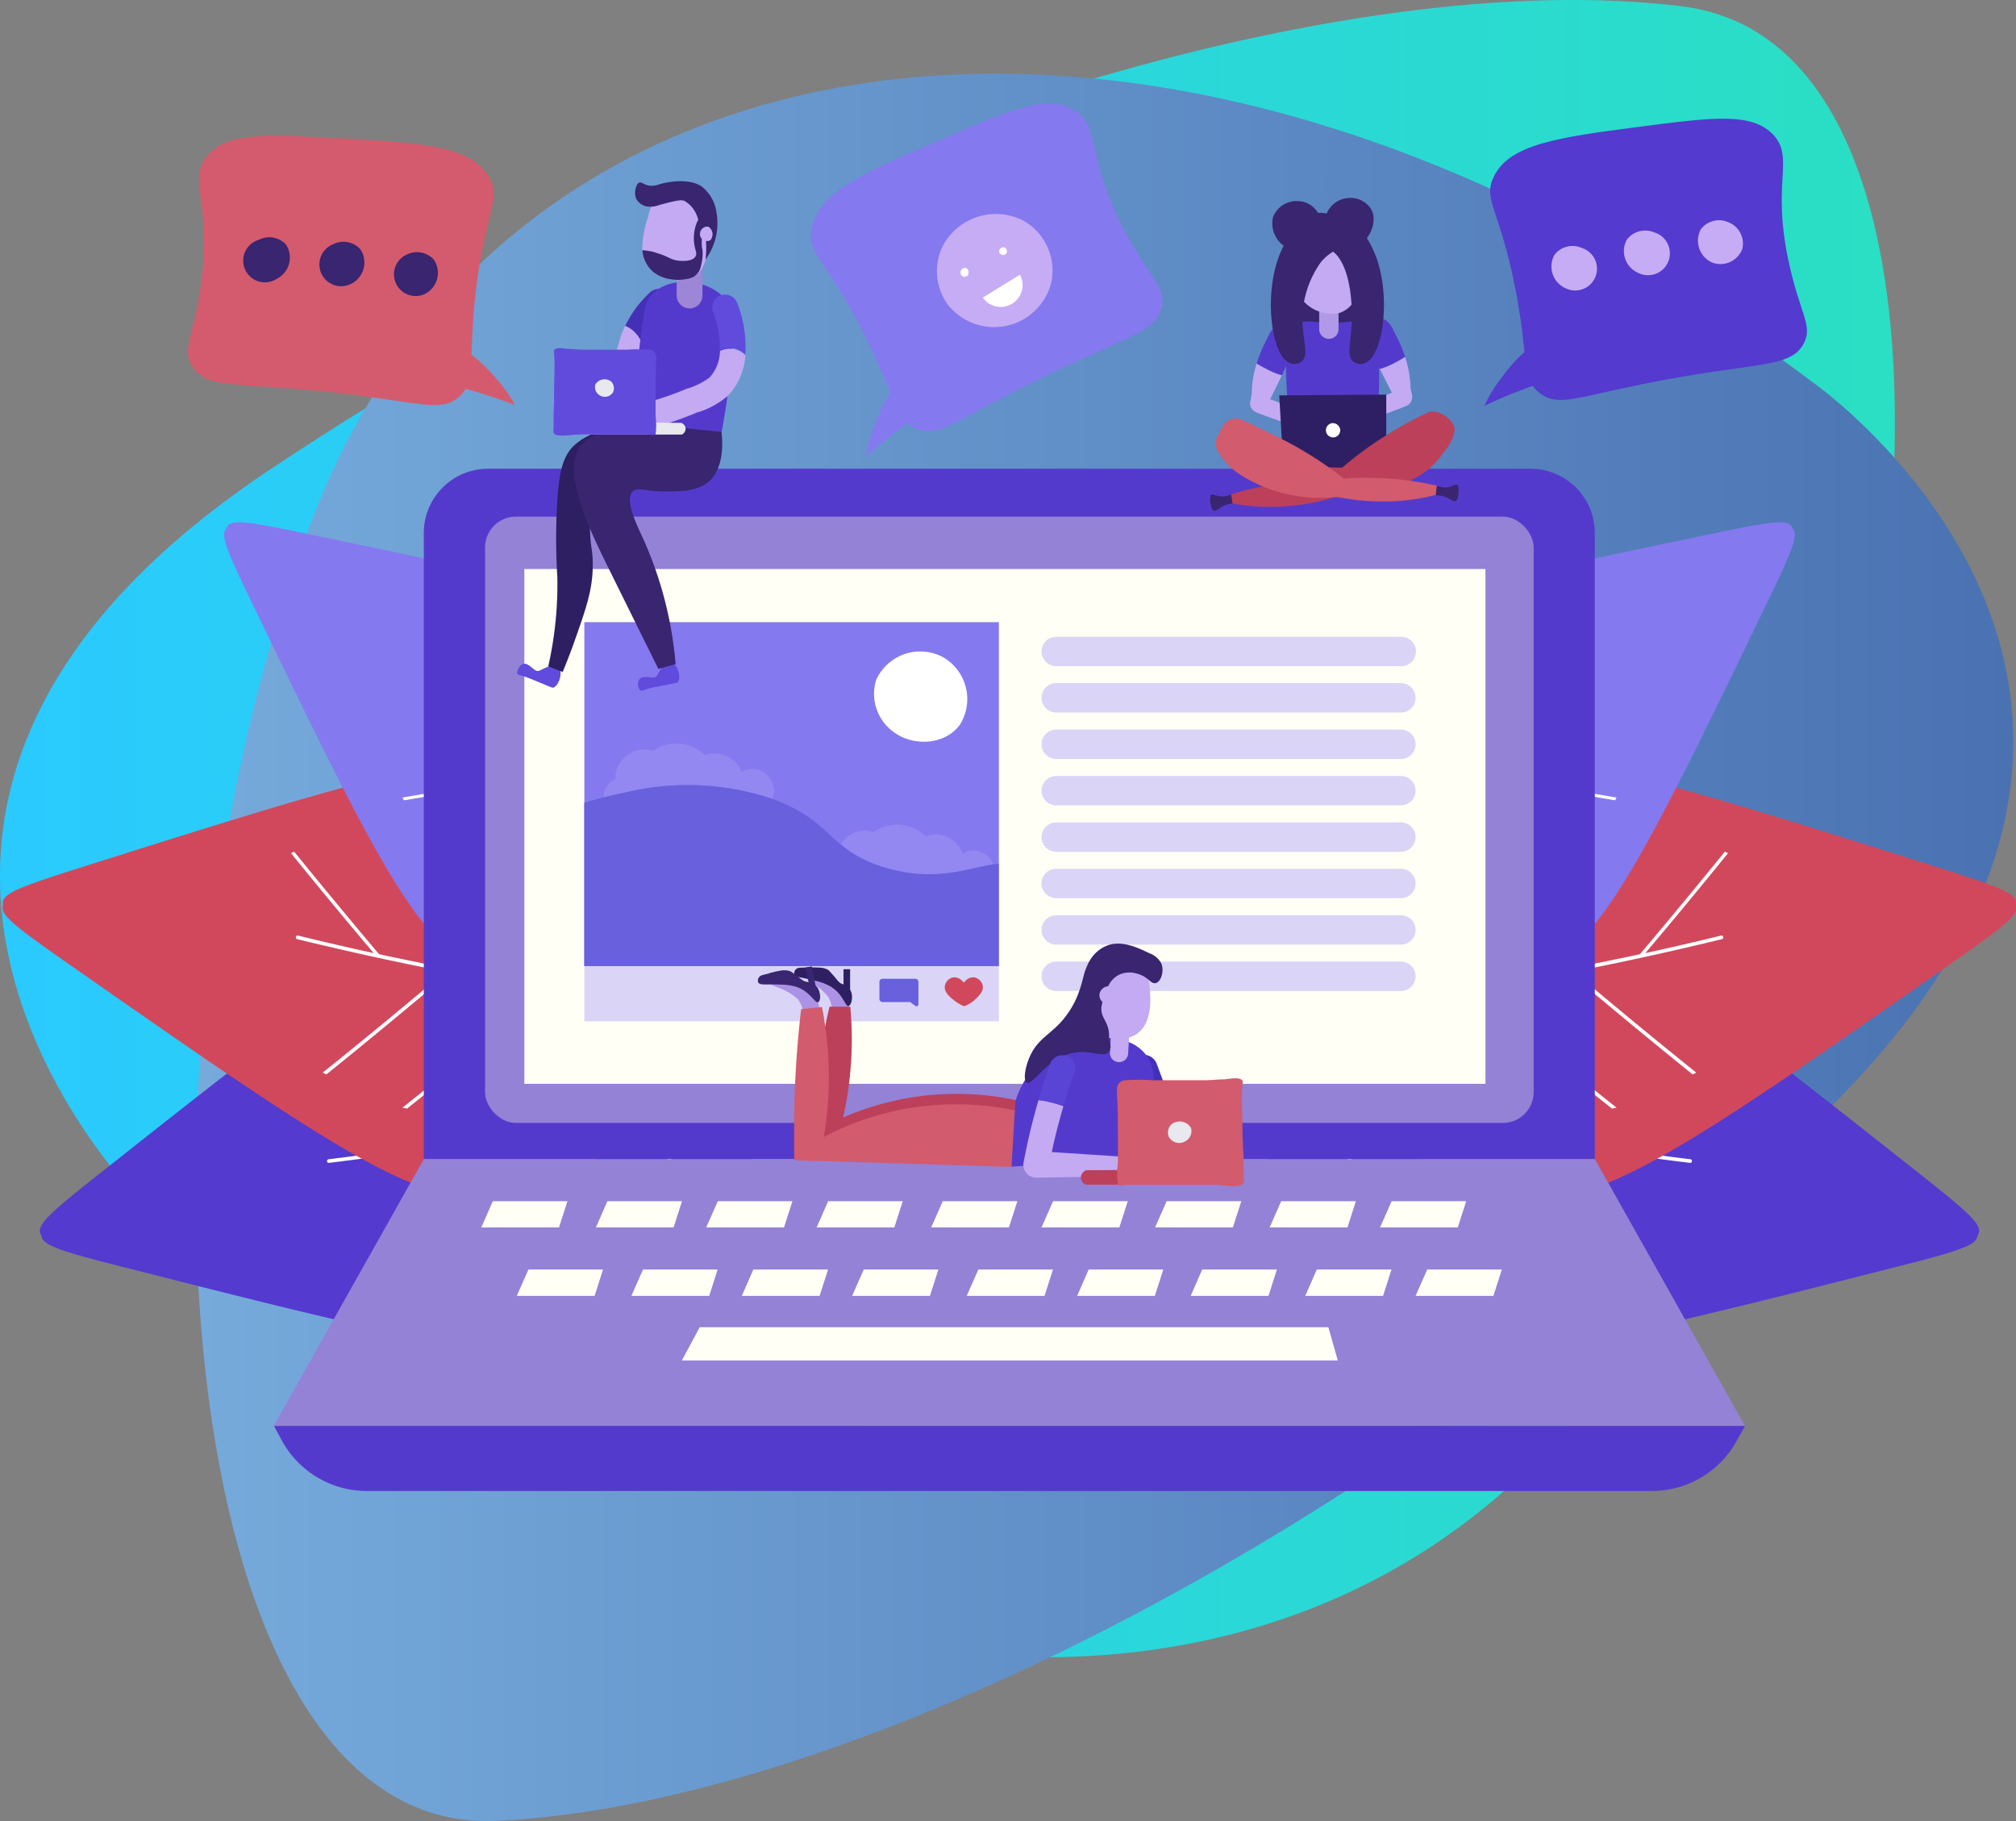 <svg id="Слой_1" data-name="Слой 1" xmlns="http://www.w3.org/2000/svg" xmlns:xlink="http://www.w3.org/1999/xlink" viewBox="0 0 208.31 188.17"><rect x="0" y="0" width="208.31" height="188.17" fill="#808080" stroke="none"/><defs><style>.cls-1{fill:url(#Degradado_sin_nombre_36);}.cls-2{fill:url(#Degradado_sin_nombre_11);}.cls-3{fill:#543ace;}.cls-4{fill:#fff;}.cls-5{fill:#d1485c;}.cls-6{fill:#8579ef;}.cls-7{fill:#543acc;}.cls-8{fill:#9482d6;}.cls-9{fill:#fffff6;}.cls-10{fill:#dad5f6;}.cls-11{opacity:0.15;}.cls-12{fill:#e4dafd;}.cls-13{fill:#6860dd;}.cls-14{fill:#ab92e4;}.cls-15{fill:#2d1f61;}.cls-16{fill:#392570;}.cls-17{fill:#bc4059;}.cls-18{fill:#d25b6d;}.cls-19{fill:#c4aaf3;}.cls-20{fill:#432fb9;}.cls-21{fill:#5945d5;}.cls-22{fill:#e8e8ee;}.cls-23{fill:#b099e6;}.cls-24{fill:#2e1f64;}.cls-25{fill:#d45b6d;}.cls-26{fill:#c6acf5;}.cls-27{fill:#604bdd;}.cls-28{fill:#4430b7;}.cls-29{fill:#9d86d6;}</style><linearGradient id="Degradado_sin_nombre_36" x1="579.69" y1="382.61" x2="775.54" y2="382.61" gradientUnits="userSpaceOnUse"><stop offset="0" stop-color="#2acaff"/><stop offset="1" stop-color="#2adfc3"/></linearGradient><linearGradient id="Degradado_sin_nombre_11" x1="599.9" y1="394.89" x2="787.72" y2="394.89" gradientUnits="userSpaceOnUse"><stop offset="0" stop-color="#76aadb"/><stop offset="1" stop-color="#4a72b2"/></linearGradient></defs><title>service-blog-new</title><path class="cls-1" d="M594.57,421.47s-40.92-40,12.95-75.92,112.1-52.15,146-47.9,25.38,86-3.89,135.65S650,480.22,594.57,421.47Z" transform="translate(-579.69 -296.99)"/><path class="cls-2" d="M766.8,336.34s47.07,32.57,0,77-101.73,70.26-135.89,71.78-39.48-80.47-19-134.38S702.27,287.75,766.8,336.34Z" transform="translate(-579.69 -296.99)"/><path class="cls-3" d="M638.75,435.9c9.6-3.48,15.82-12.44,19.69-21.47,1.11-2.59,1.85-4.42,1.46-6.28a2.83,2.83,0,0,0-.09-.37,8.08,8.08,0,0,0-2.11-3.25,51,51,0,0,0-9.21-7c-5.69-3.68-12.33-6.16-19.2-5.66-6.36.46-17.34,9-39.07,26.19-5.16,4.07-6.72,5.41-6.36,6.38a.94.94,0,0,0,.12.22v0c.07,1,2,1.61,8.41,3.23C619.22,434.72,632.76,438.07,638.75,435.9Z" transform="translate(-579.69 -296.99)"/><path class="cls-4" d="M646.45,411.39l.17,0c2-.45,3.88-.91,5.84-1.38l.51-.12,3.95-1,3-.73a2.49,2.49,0,0,0-.09-.37l-3,.73c-3.56.87-6.91,1.69-10.34,2.48l-.55.13c-3.43.78-7,1.53-10.84,2.28l-.58.11c-1.17.23-2.38.45-3.63.67l-1.43.25-.09,0h0q-3.63.62-7.27,1.17l-.62.09h0q-3.93.59-7.81,1.06a.19.19,0,1,0,0,.38h0c5.09-.62,10.26-1.39,15.36-2.27l.49-.08,1.39-.25c3.08-.55,5.9-1.09,8.57-1.65l.48-.1C642.23,412.34,644.36,411.87,646.45,411.39Z" transform="translate(-579.69 -296.99)"/><path class="cls-4" d="M621.36,429.15q4.18-7.12,8.2-14.35a.41.41,0,0,0,.05-.09.19.19,0,0,0-.06-.25h0l-.09,0-.08,0h0a.18.18,0,0,0-.09.08l-.21.36c-2.64,4.74-5.36,9.49-8.11,14.18Z" transform="translate(-579.69 -296.99)"/><path class="cls-4" d="M630.42,429.53h0c3.25-5.48,6.45-11.06,9.56-16.64a.24.24,0,0,0,0-.08.19.19,0,0,0-.09-.18h0a.2.2,0,0,0-.26.08l-.11.2c-3.11,5.6-6.32,11.19-9.58,16.67Z" transform="translate(-579.69 -296.99)"/><path class="cls-4" d="M643.22,426.07c.21-.09.41-.19.62-.3,3.1-5.25,6.16-10.58,9.13-15.92,0,0,0,0,0,0a.18.18,0,0,0-.07-.25h0a.18.18,0,0,0-.25.07h0l-.19.35C649.46,415.37,646.36,420.77,643.22,426.07Z" transform="translate(-579.69 -296.99)"/><path class="cls-4" d="M635.15,413.66h0a.2.2,0,0,0-.06-.25h0c-4.56-2.54-9.12-5.14-13.62-7.78l-.41.21c4.45,2.61,9,5.18,13.47,7.69l.37.21a.19.19,0,0,0,.26-.07Z" transform="translate(-579.69 -296.99)"/><path class="cls-4" d="M646.62,411.35l0,0s0,0,0,0a.21.21,0,0,0-.08-.26l-.09-.05c-6.21-3.45-12.4-7-18.47-10.65l-.29.28c6,3.57,12.09,7.09,18.2,10.5l.46.25.05,0A.19.19,0,0,0,646.62,411.35Z" transform="translate(-579.69 -296.99)"/><path class="cls-4" d="M622.14,415.88h0a.18.18,0,0,0-.06-.25h0q-6-3.36-12-6.82v0a3.07,3.07,0,0,0-.25.26q5.77,3.38,11.61,6.61l.42.23A.18.18,0,0,0,622.14,415.88Z" transform="translate(-579.69 -296.99)"/><path class="cls-5" d="M627.29,420.44c10.21.15,19.2-6,26-13.12,2-2,3.3-3.47,3.59-5.35,0-.12,0-.25.05-.38a8,8,0,0,0-.83-3.78A50.76,50.76,0,0,0,650,388c-4-5.46-9.35-10.13-16-12.09-6.11-1.82-19.43,2.32-45.81,10.66-6.27,2-8.2,2.68-8.21,3.71a.69.69,0,0,0,0,.25v0c-.3,1,1.33,2.23,6.72,6C609.44,412.42,620.91,420.35,627.29,420.44Z" transform="translate(-579.69 -296.99)"/><path class="cls-4" d="M643.17,400.24l.17,0c2,.27,4,.52,5.95.77l.52.07,4,.5,3,.37c0-.13,0-.25,0-.38l-3.05-.37c-3.63-.45-7-.87-10.54-1.34l-.56-.08c-3.48-.48-7-1-10.94-1.7l-.59-.1-3.63-.67c-.47-.08-1-.17-1.42-.27h-.09q-3.61-.71-7.23-1.48l-.61-.13h0c-2.57-.56-5.13-1.16-7.68-1.78a.19.19,0,0,0-.21.17.18.18,0,0,0,.13.2c5,1.22,10.08,2.34,15.17,3.33l.48.09,1.39.26c3.07.58,5.9,1.07,8.6,1.5l.48.07C638.88,399.64,641,400,643.17,400.24Z" transform="translate(-579.69 -296.99)"/><path class="cls-4" d="M613.41,408c4.29-3.45,8.56-7,12.76-10.53l.07-.06a.18.18,0,0,0,0-.26h0a.18.18,0,0,0-.07-.05l-.09,0h0a.22.22,0,0,0-.11.05l-.31.26c-4.16,3.51-8.38,7-12.62,10.4Z" transform="translate(-579.69 -296.99)"/><path class="cls-4" d="M621.75,411.53h0c5-4,10-8,14.84-12.18,0,0,0,0,0-.06a.18.18,0,0,0,0-.2h0a.19.19,0,0,0-.27,0h0l-.18.15c-4.89,4.13-9.87,8.22-14.87,12.2Z" transform="translate(-579.69 -296.99)"/><path class="cls-4" d="M635,412.83l.68-.06c4.77-3.81,9.51-7.72,14.18-11.66l0,0a.19.19,0,0,0,0-.26m0,0a.19.19,0,0,0-.27,0h0l-.3.25c-4.73,4-9.53,7.94-14.35,11.79Z" transform="translate(-579.69 -296.99)"/><path class="cls-4" d="M631.8,398.36h0a.2.2,0,0,0,0-.25s0,0,0,0q-5.05-6-10-12.1l-.46.05q4.86,6,9.88,12c.09.12.18.22.28.33A.19.19,0,0,0,631.8,398.36Z" transform="translate(-579.69 -296.99)"/><path class="cls-4" d="M643.33,400.26l0,0h0a.19.19,0,0,0,0-.27l-.07-.08c-4.58-5.42-9.11-11-13.5-16.5l-.37.16c4.34,5.46,8.79,10.92,13.31,16.26l.34.41,0,0A.17.17,0,0,0,643.33,400.26Z" transform="translate(-579.69 -296.99)"/><path class="cls-4" d="M618.85,395.83h0a.2.2,0,0,0,0-.26h0q-4.43-5.25-8.77-10.59h0l-.32.16q4.2,5.19,8.52,10.3c.1.13.21.25.31.37A.19.19,0,0,0,618.85,395.83Z" transform="translate(-579.69 -296.99)"/><path class="cls-6" d="M626.77,395.42c7.86,4.56,17.55,3.68,25.92,1.15,2.41-.74,4.08-1.28,5.12-2.6l.21-.27a7.23,7.23,0,0,0,1-3.31,45.41,45.41,0,0,0-.5-10.28c-.75-6-2.86-11.94-7.12-16.34-4-4.07-16.11-6.66-40.24-11.68-5.73-1.19-7.53-1.49-8-.69a.7.7,0,0,0-.08.2h0c-.66.64.06,2.32,2.6,7.59C616.4,381.4,621.86,392.56,626.77,395.42Z" transform="translate(-579.69 -296.99)"/><path class="cls-4" d="M647.9,386.64l.12.09c1.43,1.08,2.85,2.13,4.29,3.2l.38.27,2.91,2.15,2.21,1.61.21-.27-2.21-1.62c-2.62-1.93-5.1-3.74-7.6-5.64l-.41-.3c-2.5-1.89-5-3.86-7.77-6.09l-.41-.33c-.82-.68-1.67-1.37-2.53-2.1l-1-.82-.06-.06h0q-2.5-2.12-5-4.29l-.41-.37h0q-2.64-2.34-5.2-4.73a.16.16,0,0,0-.24,0h0a.17.17,0,0,0,0,.24h0c3.35,3.12,6.81,6.21,10.34,9.19l.33.29,1,.81c2.13,1.78,4.12,3.4,6,4.9.11.1.22.18.34.27C644.83,384.3,646.37,385.48,647.9,386.64Z" transform="translate(-579.69 -296.99)"/><path class="cls-4" d="M621.42,379.68c4.83-.81,9.68-1.69,14.49-2.62H636a.18.18,0,0,0,.14-.19h0l0-.07a.34.34,0,0,0-.06-.06h-.11l-.36.07c-4.75.92-9.55,1.78-14.33,2.58Z" transform="translate(-579.69 -296.99)"/><path class="cls-4" d="M626.35,386.08h0c5.6-.92,11.24-1.93,16.83-3l.06,0a.15.15,0,0,0,.07-.16h0a.16.16,0,0,0-.2-.14h0l-.21,0c-5.6,1.08-11.24,2.08-16.86,3Z" transform="translate(-579.69 -296.99)"/><path class="cls-4" d="M636,392.83l.56.25c5.37-.88,10.75-1.84,16.1-2.88h0a.15.15,0,0,0,.13-.18h0a.16.16,0,0,0-.19-.14h0l-.35.07C646.9,391,641.45,391.94,636,392.83Z" transform="translate(-579.69 -296.99)"/><path class="cls-4" d="M639.89,380.22h0A.17.17,0,0,0,640,380s0,0,0,0c-.88-4.57-1.71-9.17-2.47-13.75l-.38-.16q1.16,6.81,2.46,13.6c0,.12.05.25.07.37A.16.16,0,0,0,639.89,380.22Z" transform="translate(-579.69 -296.99)"/><path class="cls-4" d="M648,386.73h.05a.18.18,0,0,0,.13-.21v-.09c-1.2-6.21-2.31-12.48-3.31-18.7l-.35,0c1,6.12,2.06,12.3,3.25,18.43l.09.46s0,0,0,0A.18.18,0,0,0,648,386.73Z" transform="translate(-579.69 -296.99)"/><path class="cls-4" d="M630.93,372.62h0a.18.18,0,0,0,.13-.19h0c-.77-4-1.51-8-2.2-12.06h-.34c.66,3.91,1.38,7.82,2.13,11.71,0,.14.05.28.08.42A.17.17,0,0,0,630.93,372.62Z" transform="translate(-579.69 -296.99)"/><path class="cls-3" d="M729.25,435.9c-9.6-3.48-15.82-12.44-19.69-21.47-1.11-2.59-1.85-4.42-1.46-6.28a2.83,2.83,0,0,1,.09-.37,8.08,8.08,0,0,1,2.11-3.25,51,51,0,0,1,9.21-7c5.69-3.68,12.33-6.16,19.2-5.66,6.36.46,17.34,9,39.07,26.19,5.16,4.07,6.72,5.41,6.36,6.38a.94.94,0,0,1-.12.22v0c-.07,1-2,1.61-8.41,3.23C748.78,434.72,735.24,438.07,729.25,435.9Z" transform="translate(-579.69 -296.99)"/><path class="cls-4" d="M721.55,411.39l-.17,0c-2-.45-3.88-.91-5.84-1.38l-.51-.12-3.95-1-3-.73a2.49,2.49,0,0,1,.09-.37l3,.73c3.56.87,6.91,1.69,10.34,2.48l.55.13c3.43.78,7,1.53,10.84,2.28l.58.11c1.17.23,2.38.45,3.63.67l1.43.25.09,0h0q3.63.62,7.27,1.17l.62.09h0q3.93.59,7.81,1.06a.19.19,0,0,1,0,.38h0c-5.09-.62-10.26-1.39-15.36-2.27l-.49-.08-1.38-.24c-3.07-.55-5.89-1.1-8.57-1.66l-.47-.09C725.77,412.34,723.65,411.87,721.55,411.39Z" transform="translate(-579.69 -296.99)"/><path class="cls-4" d="M746.64,429.15q-4.18-7.12-8.2-14.35a.41.41,0,0,1-.05-.09.19.19,0,0,1,.06-.25h0l.09,0a.12.12,0,0,1,.08,0h0a.18.18,0,0,1,.09.08l.21.36c2.64,4.74,5.36,9.49,8.11,14.18Z" transform="translate(-579.69 -296.99)"/><path class="cls-4" d="M737.58,429.53h0c-3.25-5.48-6.45-11.06-9.56-16.64a.24.24,0,0,1,0-.08.19.19,0,0,1,.09-.18h0a.2.2,0,0,1,.26.08l.11.2c3.11,5.6,6.32,11.19,9.58,16.67Z" transform="translate(-579.69 -296.99)"/><path class="cls-4" d="M724.78,426.07c-.21-.09-.41-.19-.62-.3-3.09-5.25-6.16-10.58-9.13-15.92,0,0,0,0,0,0a.18.18,0,0,1,.07-.25h0a.18.18,0,0,1,.25.07h0l.19.35C718.54,415.37,721.64,420.77,724.78,426.07Z" transform="translate(-579.69 -296.99)"/><path class="cls-4" d="M732.85,413.66h0a.2.2,0,0,1,.06-.25h0c4.56-2.54,9.12-5.14,13.62-7.78l.41.21c-4.45,2.61-9,5.18-13.47,7.69l-.37.21a.19.19,0,0,1-.26-.07Z" transform="translate(-579.69 -296.99)"/><path class="cls-4" d="M721.38,411.35l0,0s0,0,0,0a.21.21,0,0,1,.08-.26l.09-.05c6.21-3.45,12.4-7,18.47-10.65l.29.28c-6,3.57-12.09,7.09-18.2,10.5l-.47.25,0,0A.19.19,0,0,1,721.38,411.35Z" transform="translate(-579.69 -296.99)"/><path class="cls-4" d="M745.86,415.88h0a.18.18,0,0,1,.06-.25h0q6-3.35,12-6.8h0l.25.27q-5.77,3.38-11.62,6.61l-.41.23a.18.18,0,0,1-.26-.06Z" transform="translate(-579.69 -296.99)"/><path class="cls-5" d="M740.71,420.44c-10.21.15-19.2-6-26-13.12-2-2-3.3-3.47-3.59-5.35,0-.12,0-.25-.05-.38a8,8,0,0,1,.83-3.78A50.76,50.76,0,0,1,718,388c4-5.46,9.35-10.13,16-12.09,6.11-1.82,19.43,2.32,45.81,10.66,6.27,2,8.2,2.68,8.21,3.71a.69.69,0,0,1,0,.25v0c.3,1-1.33,2.23-6.72,6C758.56,412.42,747.09,420.35,740.71,420.44Z" transform="translate(-579.69 -296.99)"/><path class="cls-4" d="M724.83,400.24l-.17,0c-2,.27-4,.52-5.95.77l-.52.07-4,.5-3,.37c0-.13,0-.25,0-.38l3.05-.37c3.63-.45,7-.87,10.54-1.34l.56-.08c3.48-.48,7-1,10.94-1.7l.59-.1,3.63-.67c.47-.08,1-.17,1.42-.27h.09q3.61-.71,7.23-1.48l.62-.13h0c2.57-.56,5.13-1.16,7.68-1.78a.19.19,0,0,1,.21.17.18.18,0,0,1-.13.2c-5,1.22-10.08,2.34-15.17,3.33l-.48.09-1.39.26c-3.07.58-5.9,1.07-8.6,1.5l-.48.07C729.12,399.64,727,400,724.83,400.24Z" transform="translate(-579.69 -296.99)"/><path class="cls-4" d="M754.59,408c-4.29-3.45-8.56-7-12.76-10.53l-.07-.06a.18.18,0,0,1,0-.26h0a.18.18,0,0,1,.07-.05l.09,0h0a.22.22,0,0,1,.11.05l.31.26c4.16,3.51,8.38,7,12.62,10.4Z" transform="translate(-579.69 -296.99)"/><path class="cls-4" d="M746.25,411.53h0c-5-4-10-8-14.84-12.18,0,0,0,0,0-.06a.18.18,0,0,1,0-.2h0a.19.19,0,0,1,.27,0h0l.18.15c4.89,4.13,9.87,8.22,14.87,12.2Z" transform="translate(-579.69 -296.99)"/><path class="cls-4" d="M733.05,412.83l-.68-.06c-4.77-3.81-9.51-7.72-14.18-11.66l0,0a.19.19,0,0,1,0-.26m0,0a.19.19,0,0,1,.27,0h0l.3.25c4.73,4,9.53,7.94,14.35,11.79Z" transform="translate(-579.69 -296.99)"/><path class="cls-4" d="M736.2,398.36h0a.2.2,0,0,1,0-.25s0,0,0,0c3.37-4,6.72-8,10-12.1l.46.05q-4.86,6-9.88,12c-.09.12-.18.22-.28.33A.19.19,0,0,1,736.2,398.36Z" transform="translate(-579.69 -296.99)"/><path class="cls-4" d="M724.67,400.26l0,0h0a.19.19,0,0,1,0-.27l.07-.08c4.58-5.42,9.11-11,13.5-16.5l.37.16c-4.34,5.46-8.79,10.92-13.31,16.26l-.34.41,0,0A.17.17,0,0,1,724.67,400.26Z" transform="translate(-579.69 -296.99)"/><path class="cls-4" d="M749.15,395.83h0a.2.2,0,0,1,0-.26h0q4.43-5.25,8.77-10.59h0l.32.16q-4.2,5.19-8.52,10.3c-.1.13-.21.25-.31.37A.19.19,0,0,1,749.15,395.83Z" transform="translate(-579.69 -296.99)"/><path class="cls-6" d="M741.23,395.42c-7.86,4.56-17.55,3.68-25.92,1.15-2.41-.74-4.08-1.28-5.12-2.6l-.21-.27a7.23,7.23,0,0,1-1-3.31,45.41,45.41,0,0,1,.5-10.28c.75-6,2.86-11.94,7.12-16.34,4-4.07,16.11-6.66,40.24-11.68,5.73-1.19,7.53-1.49,8-.69a.7.7,0,0,1,.08.2h0c.66.64-.06,2.32-2.6,7.59C751.6,381.4,746.14,392.56,741.23,395.42Z" transform="translate(-579.69 -296.99)"/><path class="cls-4" d="M720.1,386.64l-.12.09c-1.43,1.08-2.85,2.13-4.29,3.2l-.38.27-2.91,2.15L710.19,394l-.21-.27,2.21-1.62c2.62-1.93,5.1-3.74,7.6-5.64l.41-.3c2.5-1.89,5-3.86,7.77-6.09l.41-.33c.82-.68,1.67-1.37,2.53-2.1l1-.82.06-.06h0q2.5-2.12,5-4.29l.41-.37h0q2.64-2.34,5.19-4.72a.16.16,0,0,1,.24,0h0a.16.16,0,0,1,0,.24h0c-3.34,3.12-6.81,6.21-10.34,9.19l-.33.28-1,.81c-2.13,1.79-4.12,3.4-6,4.91-.11.09-.22.18-.34.26C723.17,384.3,721.63,385.48,720.1,386.64Z" transform="translate(-579.69 -296.99)"/><path class="cls-4" d="M746.58,379.68c-4.83-.81-9.68-1.69-14.49-2.62H732a.18.18,0,0,1-.14-.19h0l0-.07a.34.34,0,0,1,.06-.06h.11l.36.07c4.75.92,9.55,1.78,14.33,2.58C746.69,379.46,746.64,379.57,746.58,379.68Z" transform="translate(-579.69 -296.99)"/><path class="cls-4" d="M741.65,386.08h0c-5.6-.92-11.24-1.93-16.83-3l-.06,0a.15.15,0,0,1-.07-.16h0a.16.16,0,0,1,.2-.14h0l.21,0c5.6,1.08,11.24,2.08,16.86,3Z" transform="translate(-579.69 -296.99)"/><path class="cls-4" d="M732,392.83l-.56.25c-5.37-.88-10.75-1.84-16.1-2.88h0a.15.15,0,0,1-.13-.18h0a.16.16,0,0,1,.19-.14h0l.35.07C721.1,391,726.55,391.94,732,392.83Z" transform="translate(-579.69 -296.99)"/><path class="cls-4" d="M728.11,380.22h0A.17.17,0,0,1,728,380s0,0,0,0c.88-4.57,1.71-9.17,2.47-13.75l.38-.16q-1.16,6.81-2.46,13.6c0,.12,0,.25-.07.37A.18.18,0,0,1,728.11,380.22Z" transform="translate(-579.69 -296.99)"/><path class="cls-4" d="M720,386.73h-.05a.18.18,0,0,1-.13-.21v-.09c1.2-6.21,2.31-12.48,3.31-18.7l.35,0c-1,6.12-2.06,12.3-3.25,18.43l-.09.46s0,0,0,0A.18.18,0,0,1,720,386.73Z" transform="translate(-579.69 -296.99)"/><path class="cls-4" d="M737.07,372.62h0a.18.18,0,0,1-.13-.19h0c.77-4,1.51-8,2.2-12.06h.34c-.66,3.91-1.38,7.82-2.13,11.71,0,.14-.05.28-.08.42A.17.17,0,0,1,737.07,372.62Z" transform="translate(-579.69 -296.99)"/><path class="cls-7" d="M630.12,345.42H737.84a6.64,6.64,0,0,1,6.64,6.64h0v64.69h-121V352.06A6.64,6.64,0,0,1,630.12,345.42Z" transform="translate(-579.69 -296.99)"/><polygon class="cls-8" points="28.28 147.33 180.31 147.33 164.8 119.76 43.79 119.76 28.28 147.33"/><rect class="cls-8" x="50.12" y="53.38" width="108.35" height="62.64" rx="3.18"/><path class="cls-7" d="M608,444.32H760l-.9,1.61a10,10,0,0,1-8.73,5.11H617.59a10,10,0,0,1-8.72-5.11Z" transform="translate(-579.69 -296.99)"/><polygon class="cls-9" points="70.46 140.56 138.23 140.56 137.26 137.13 72.3 137.13 70.46 140.56"/><polygon class="cls-9" points="77.84 131.17 76.65 133.89 84.69 133.89 85.56 131.17 77.84 131.17"/><polygon class="cls-9" points="66.44 131.17 65.24 133.89 73.28 133.89 74.15 131.17 66.44 131.17"/><polygon class="cls-9" points="54.6 131.17 53.4 133.89 61.44 133.89 62.31 131.17 54.6 131.17"/><polygon class="cls-9" points="112.49 131.17 111.3 133.89 119.33 133.89 120.2 131.17 112.49 131.17"/><polygon class="cls-9" points="101.09 131.17 99.89 133.89 107.93 133.89 108.8 131.17 101.09 131.17"/><polygon class="cls-9" points="89.25 131.17 88.05 133.89 96.09 133.89 96.96 131.17 89.25 131.17"/><polygon class="cls-9" points="147.47 131.17 146.27 133.89 154.31 133.89 155.18 131.17 147.47 131.17"/><polygon class="cls-9" points="136.06 131.17 134.87 133.89 142.91 133.89 143.78 131.17 136.06 131.17"/><polygon class="cls-9" points="124.22 131.17 123.03 133.89 131.07 133.89 131.94 131.17 124.22 131.17"/><polygon class="cls-9" points="74.17 124.11 72.97 126.82 81.01 126.82 81.88 124.11 74.17 124.11"/><polygon class="cls-9" points="62.76 124.11 61.57 126.82 69.6 126.82 70.47 124.11 62.76 124.11"/><polygon class="cls-9" points="50.92 124.11 49.73 126.82 57.76 126.82 58.63 124.11 50.92 124.11"/><polygon class="cls-9" points="108.81 124.11 107.62 126.82 115.66 126.82 116.53 124.11 108.81 124.11"/><polygon class="cls-9" points="97.41 124.11 96.22 126.82 104.25 126.82 105.12 124.11 97.41 124.11"/><polygon class="cls-9" points="85.57 124.11 84.38 126.82 92.41 126.82 93.28 124.11 85.57 124.11"/><polygon class="cls-9" points="143.79 124.11 142.6 126.82 150.63 126.82 151.5 124.11 143.79 124.11"/><polygon class="cls-9" points="132.38 124.11 131.19 126.82 139.23 126.82 140.1 124.11 132.38 124.11"/><polygon class="cls-9" points="120.55 124.11 119.35 126.82 127.39 126.82 128.26 124.11 120.55 124.11"/><rect class="cls-9" x="54.18" y="58.79" width="99.31" height="53.19"/><rect class="cls-10" x="60.38" y="99.82" width="42.83" height="5.7"/><rect class="cls-6" x="60.38" y="64.28" width="42.83" height="35.54"/><g class="cls-11"><path class="cls-12" d="M646.26,379.54h-4.21a2.11,2.11,0,1,1,4.21,0Z" transform="translate(-579.69 -296.99)"/><path class="cls-12" d="M659.66,378.73a2.25,2.25,0,0,1-.16.81h-3.89a2.1,2.1,0,0,1,3.7-2,2,2,0,0,1,.35,1.15Z" transform="translate(-579.69 -296.99)"/><path class="cls-12" d="M649.25,377.43a3,3,0,0,1-.86,2.11h-4.26a2.94,2.94,0,0,1-.86-1.91v-.2a3,3,0,0,1,6,0Z" transform="translate(-579.69 -296.99)"/><path class="cls-12" d="M656.53,377.84a3,3,0,0,1-.53,1.7h-4.94a3,3,0,0,1,.77-4.17,3,3,0,0,1,.84-.4,2.8,2.8,0,0,1,.86-.13,3,3,0,0,1,3,3Z" transform="translate(-579.69 -296.99)"/><path class="cls-12" d="M653.8,377.84a4.36,4.36,0,0,1-.36,1.7H645.7a4.35,4.35,0,0,1-.35-1.7v0a4.23,4.23,0,0,1,8.45,0Z" transform="translate(-579.69 -296.99)"/></g><g class="cls-11"><path class="cls-12" d="M669.07,387.92h-4.21a2.11,2.11,0,0,1,2.11-2.1h0a2,2,0,0,1,1.19.37A2.1,2.1,0,0,1,669.07,387.92Z" transform="translate(-579.69 -296.99)"/><path class="cls-12" d="M682.47,387.11a2.05,2.05,0,0,1-.16.81h-3.88a2.11,2.11,0,1,1,3.89-1.61,2.19,2.19,0,0,1,.16.8Z" transform="translate(-579.69 -296.99)"/><path class="cls-12" d="M672.07,385.82a3,3,0,0,1-.87,2.1h-4.26a2.93,2.93,0,0,1-.85-1.91v-.19a3,3,0,0,1,3-3,2.69,2.69,0,0,1,.7.09A3,3,0,0,1,672.07,385.82Z" transform="translate(-579.69 -296.99)"/><path class="cls-12" d="M679.34,386.22a3,3,0,0,1-.53,1.7h-4.93a3,3,0,1,1,5.47-1.7Z" transform="translate(-579.69 -296.99)"/><path class="cls-12" d="M676.61,386.22a4.12,4.12,0,0,1-.36,1.7h-7.73a4.12,4.12,0,0,1-.36-1.7v0a4.23,4.23,0,0,1,8.45,0Z" transform="translate(-579.69 -296.99)"/></g><path class="cls-13" d="M682.89,386.23V396.8H640.06V379.93c1.38-.42,2.78-.77,4.19-1.05a27.45,27.45,0,0,1,15.08.59c6.34,2.25,5.87,5.26,11.54,7.07S680.13,386.45,682.89,386.23Z" transform="translate(-579.69 -296.99)"/><path class="cls-4" d="M677.08,364.86a5,5,0,0,0-6.87,2.41,4.87,4.87,0,0,0,1.93,5.43c2,1.42,5.22,1.26,6.75-.85A5,5,0,0,0,677.08,364.86Z" transform="translate(-579.69 -296.99)"/><path class="cls-5" d="M681.24,398.87a1.09,1.09,0,0,0-.9-.9,1.13,1.13,0,0,0-.94.41l-.12.12-.13-.12a1.13,1.13,0,0,0-.93-.41,1.07,1.07,0,0,0-.9.9c-.1.64.55,1.17,1,1.51a3.84,3.84,0,0,0,1,.58,3.79,3.79,0,0,0,1-.58C680.7,400,681.33,399.51,681.24,398.87Z" transform="translate(-579.69 -296.99)"/><path class="cls-13" d="M674.28,398.12h-3.4a.32.32,0,0,0-.32.31h0v1.77a.32.32,0,0,0,.32.32h2.89a.62.62,0,0,0,.14.14l.34.24a.2.2,0,0,0,.29,0,.24.24,0,0,0,.05-.14v-2.3A.32.32,0,0,0,674.28,398.12Z" transform="translate(-579.69 -296.99)"/><path class="cls-10" d="M688.83,365.82h35.61A1.52,1.52,0,0,0,726,364.3h0a1.52,1.52,0,0,0-1.52-1.52H688.83a1.52,1.52,0,0,0-1.52,1.52h0a1.53,1.53,0,0,0,1.51,1.52Z" transform="translate(-579.69 -296.99)"/><path class="cls-10" d="M688.83,370.61h35.61a1.52,1.52,0,0,0,1.52-1.52h0a1.52,1.52,0,0,0-1.52-1.52H688.83a1.52,1.52,0,0,0-1.52,1.52h0a1.52,1.52,0,0,0,1.51,1.52Z" transform="translate(-579.69 -296.99)"/><path class="cls-10" d="M688.83,375.41h35.61a1.52,1.52,0,0,0,1.52-1.52h0a1.52,1.52,0,0,0-1.52-1.52H688.83a1.52,1.52,0,0,0-1.52,1.51h0a1.52,1.52,0,0,0,1.51,1.52Z" transform="translate(-579.69 -296.99)"/><path class="cls-10" d="M688.83,380.2h35.61a1.52,1.52,0,0,0,1.52-1.52h0a1.52,1.52,0,0,0-1.52-1.52H688.83a1.52,1.52,0,0,0-1.52,1.52h0A1.52,1.52,0,0,0,688.83,380.2Z" transform="translate(-579.69 -296.99)"/><path class="cls-10" d="M688.83,385h35.61a1.52,1.52,0,0,0,1.52-1.52h0a1.52,1.52,0,0,0-1.52-1.52H688.83a1.52,1.52,0,0,0-1.52,1.52h0A1.52,1.52,0,0,0,688.83,385Z" transform="translate(-579.69 -296.99)"/><path class="cls-10" d="M688.83,389.79h35.61a1.52,1.52,0,0,0,1.52-1.52h0a1.51,1.51,0,0,0-1.51-1.52H688.83a1.52,1.52,0,0,0-1.53,1.51h0a1.52,1.52,0,0,0,1.52,1.52Z" transform="translate(-579.69 -296.99)"/><path class="cls-10" d="M688.83,394.59h35.61a1.52,1.52,0,0,0,1.52-1.52h0a1.52,1.52,0,0,0-1.52-1.52H688.83a1.52,1.52,0,0,0-1.52,1.52h0a1.52,1.52,0,0,0,1.52,1.52Z" transform="translate(-579.69 -296.99)"/><path class="cls-10" d="M688.83,399.38h35.61a1.52,1.52,0,0,0,1.52-1.52h0a1.52,1.52,0,0,0-1.52-1.52H688.83a1.52,1.52,0,0,0-1.52,1.52h0a1.52,1.52,0,0,0,1.52,1.52Z" transform="translate(-579.69 -296.99)"/><path class="cls-14" d="M665.65,401.41a2.82,2.82,0,0,0-.3-1.27c-.09-.18-.34-.6-1.77-1.67-.81-.61-1.06-.72-1-.83s1.49-.24,2.66.38a4.38,4.38,0,0,1,1.62,1.52,2.69,2.69,0,0,1,.48,1.06,2.61,2.61,0,0,1,0,1.21Z" transform="translate(-579.69 -296.99)"/><path class="cls-15" d="M667.38,400.92c-.37.09-.55-1.22-1.86-2a5.58,5.58,0,0,0-1.59-.6c-1.27-.35-2.08-.32-2.18-.71a.61.61,0,0,1,.19-.48c.17-.17.37-.16,1-.17a11.78,11.78,0,0,1,1.3,0,2.16,2.16,0,0,1,.91.18c.21.11.24.18.73.72.2.23.46.64.77.77a2,2,0,0,1,.86.6C667.91,399.78,667.69,400.84,667.38,400.92Z" transform="translate(-579.69 -296.99)"/><path class="cls-15" d="M666.85,399.13l0-2,.68,0,0,2.19Z" transform="translate(-579.69 -296.99)"/><path class="cls-14" d="M662.66,401.38a2.92,2.92,0,0,0-.56-1.18A5.91,5.91,0,0,0,660,399c-.93-.42-1.19-.48-1.18-.6s1.41-.55,2.68-.2a4.42,4.42,0,0,1,1.91,1.13,2.89,2.89,0,0,1,.7.93,3,3,0,0,1,.24,1.19Z" transform="translate(-579.69 -296.99)"/><path class="cls-16" d="M664.24,400.53c-.34.17-.8-1.08-2.25-1.58a5.78,5.78,0,0,0-1.69-.23c-1.32-.08-2.1.12-2.27-.24a.53.53,0,0,1,.08-.5c.12-.21.33-.24.9-.38a8.38,8.38,0,0,1,1.26-.31,2.1,2.1,0,0,1,.93,0c.22.06.27.12.86.54.26.18.59.53.92.59a2,2,0,0,1,1,.4C664.51,399.3,664.54,400.38,664.24,400.53Z" transform="translate(-579.69 -296.99)"/><path class="cls-16" d="M663.34,398.89l-.45-1.94.68-.11L664,399Z" transform="translate(-579.69 -296.99)"/><path class="cls-17" d="M685.08,410.75a29.26,29.26,0,0,0-20.76,2.94l-2.46,2.1,22.49.7Z" transform="translate(-579.69 -296.99)"/><path class="cls-17" d="M665.4,401a105.38,105.38,0,0,0-1.9,10.74c-.2,1.61-.36,3.17-.48,4.7l2.53.35a36.86,36.86,0,0,0,2-15.79Z" transform="translate(-579.69 -296.99)"/><path class="cls-18" d="M662.47,401.26a106.84,106.84,0,0,0-.72,10.88c0,1.62,0,3.2,0,4.73l2.55.07a34.56,34.56,0,0,0,.76-4.16,37.08,37.08,0,0,0-.44-11.75Z" transform="translate(-579.69 -296.99)"/><path class="cls-18" d="M685,411.82a29.39,29.39,0,0,0-20.75,2.94l-2.46,2.1,22.49.7Z" transform="translate(-579.69 -296.99)"/><path class="cls-19" d="M704.38,417.09a1.7,1.7,0,0,1-1.23.48,2,2,0,0,1-.8-.17l-2.57-1.31a1.52,1.52,0,0,1-.59-.73l-1.71-4.67a4.45,4.45,0,0,1,1-.59,5.1,5.1,0,0,1,1.77-.38l1.52,4.16,2.16,1.78C704.62,416,704.82,416.61,704.38,417.09Z" transform="translate(-579.69 -296.99)"/><path class="cls-20" d="M700.26,409.71a5.35,5.35,0,0,0-1.77.39,4.45,4.45,0,0,0-1,.59l-1-2.68a1.47,1.47,0,1,1,2.76-1Z" transform="translate(-579.69 -296.99)"/><path class="cls-7" d="M684.21,417.53c.13-2.26.27-4.53.41-6.79a9.48,9.48,0,0,1,5.23-5.87c2.51-1,6.78-1.24,8.44,1.38,1.42,2.25.22,5.46-1.29,7.19-1.17,1.34-2.54,1.81-5,2.63A30.58,30.58,0,0,1,684.21,417.53Z" transform="translate(-579.69 -296.99)"/><path class="cls-19" d="M695.32,406.73h-.05a.94.94,0,0,1-.89-1h0l.33-5.83a.94.94,0,0,1,1.88.11l-.33,5.82A.94.94,0,0,1,695.32,406.73Z" transform="translate(-579.69 -296.99)"/><path class="cls-19" d="M692.86,396.92a3.27,3.27,0,0,0-.39.92,7.5,7.5,0,0,0,0,4.45,2.91,2.91,0,0,0,.39,1,3.12,3.12,0,0,0,2.44,1.05,3.3,3.3,0,0,0,1.81-.5c1.61-1.07,1.46-3.5,1.42-4.19-.06-1.09-.21-3.33-1.88-4A3.27,3.27,0,0,0,692.86,396.92Z" transform="translate(-579.69 -296.99)"/><path class="cls-16" d="M697.18,397.59a2.63,2.63,0,0,0-1.75.06,2.47,2.47,0,0,0-1.07.93,3.14,3.14,0,0,0-.31.67,7.63,7.63,0,0,0-.55,1.78c-.11,1.16.7,1.37.79,2.83,0,.41,0,1.47-.3,1.56-.58.17-2.55-2.65-2.48-5.8,0-.89.09-3.55,2.11-4.71,1.68-1,3.63,0,4.84.57a2.23,2.23,0,0,1,1.24,1.08c.3.79-.05,1.86-.58,2S698.36,397.89,697.18,397.59Z" transform="translate(-579.69 -296.99)"/><path class="cls-19" d="M694.58,398.93a1,1,0,0,0-1.27.7.92.92,0,0,0,.65,1.07.91.91,0,0,0,.87-.54A1,1,0,0,0,694.58,398.93Z" transform="translate(-579.69 -296.99)"/><path class="cls-19" d="M698.69,417.57c0,.51-.61.92-1.34.92h0l-10.62.18a1.35,1.35,0,0,1-1-.5,1.32,1.32,0,0,1-.27-1.1c.2-1.06.43-2.14.68-3.19s.55-2.16.86-3.23a9.59,9.59,0,0,1,1,.17,11.81,11.81,0,0,1,1.57.46c-.31,1.07-.6,2.14-.86,3.22-.12.51-.23,1-.34,1.52l9,.59C698.12,416.62,698.71,417.05,698.69,417.57Z" transform="translate(-579.69 -296.99)"/><path class="cls-16" d="M692.1,397c-.56,0-.36,2.44-2.25,4.94-1.49,2-2.93,2.2-3.83,4.39-.41,1-.62,2.3-.24,2.51.66.36,2-2.53,4.82-3.07,1.9-.36,3.1.58,3.65-.1s-.18-1.46-.87-3.67C692.4,398.86,692.59,397.07,692.1,397Z" transform="translate(-579.69 -296.99)"/><path class="cls-21" d="M690.68,407.82c-.41,1.14-.78,2.29-1.12,3.46a11.81,11.81,0,0,0-1.57-.46,9.59,9.59,0,0,0-1-.17q.54-1.89,1.2-3.72a1.34,1.34,0,0,1,2.54.86v0Z" transform="translate(-579.69 -296.99)"/><path class="cls-17" d="M691.92,417.9a.87.87,0,0,0-.53.59.85.85,0,0,0,.47.9h12.86v-1.6Z" transform="translate(-579.69 -296.99)"/><path class="cls-18" d="M695.39,408.84c-.29.24-.3.67-.28,1.18.09,1.6.09,3.21.09,4.81v2.24a9.06,9.06,0,0,0,0,2.33c.15.11.8,0,1,0h5.62l3.42,0c.54,0,2.52.36,2.9-.11.13-.15.06-.69.06-.87,0-1,0-1.92-.07-2.87,0-.46-.05-.93-.05-1.39,0-1.73-.14-3.51,0-5.22a.42.42,0,0,0,0-.27c-.27-.48-1.47-.18-1.92-.16-.66,0-1.32.09-2,.09-1.75,0-3.58,0-5.36,0a21,21,0,0,0-2.86,0A1,1,0,0,0,695.39,408.84Z" transform="translate(-579.69 -296.99)"/><path class="cls-22" d="M700.73,413.16a1.16,1.16,0,0,0-.24,1.34,1.22,1.22,0,0,0,1.61.44,1.2,1.2,0,0,0,.66-1.4A1.36,1.36,0,0,0,700.73,413.16Z" transform="translate(-579.69 -296.99)"/><path class="cls-16" d="M720.65,334.66l-6.4.16a19.16,19.16,0,0,1,.22-10.72l4.65-1.93Z" transform="translate(-579.69 -296.99)"/><path class="cls-17" d="M713.56,341.9A3.38,3.38,0,0,0,713,345c.81,2.22,4.34,2.95,6.48,1.84a3.21,3.21,0,0,0,1.78-2c.3-1.58-1.22-3.07-2.46-3.69C717.27,340.38,714.81,340.3,713.56,341.9Z" transform="translate(-579.69 -296.99)"/><path class="cls-7" d="M722,331.46a1.39,1.39,0,0,0-.24-.65c-.1-.13-.48-.59-2.35-.62a14.78,14.78,0,0,1-4.2,0c-1.86,0-2.25.49-2.35.62a1.39,1.39,0,0,0-.24.65,55.27,55.27,0,0,0,.75,12.06c1-.06,3-.35,3.94-.41s3.27,0,4.33.05A48.11,48.11,0,0,0,722,331.46Z" transform="translate(-579.69 -296.99)"/><path class="cls-23" d="M717,332a1,1,0,0,1-1-1h0v-3.6a1,1,0,1,1,2,0V331A1,1,0,0,1,717,332Z" transform="translate(-579.69 -296.99)"/><path class="cls-19" d="M716,320.7a4,4,0,0,0-2.37,1.79,4.83,4.83,0,0,0,1,5.87,4,4,0,0,0,3.34,1c2-.55,2.81-3.34,2.56-5.25a4.15,4.15,0,0,0-1.73-3.1A3.68,3.68,0,0,0,716,320.7Z" transform="translate(-579.69 -296.99)"/><path class="cls-19" d="M712.14,335.76l-.09.19c-.59,1.24-1.1,2.27-1.47,3l-1.55-.42c0-.31,0-.64,0-1a11,11,0,0,1,.51-3c.33.2.67.39,1,.56A7.52,7.52,0,0,0,712.14,335.76Z" transform="translate(-579.69 -296.99)"/><path class="cls-19" d="M708.86,338.57a1,1,0,0,0,.58,1c.33.13.65.26,1,.38a44.64,44.64,0,0,0,5.67,1.72l.27-.59A20.15,20.15,0,0,0,709,337.7C709,338,708.92,338.28,708.86,338.57Z" transform="translate(-579.69 -296.99)"/><path class="cls-19" d="M716,341.34a1.68,1.68,0,0,0,.2,2c.62.78,1.8.95,2,.7s-.24-.65-.66-1.22c-.31-.41-.43-.47-.52-.76-.15-.46,0-.75-.15-.89S716.23,341.11,716,341.34Z" transform="translate(-579.69 -296.99)"/><path class="cls-19" d="M716.43,341.49c.27.47.91.92,1.35.73.06,0,.18-.07.21-.17s-.47-.62-.9-.78c-.06,0-.62-.24-.73-.08S716.37,341.4,716.43,341.49Z" transform="translate(-579.69 -296.99)"/><path class="cls-7" d="M712.14,335.76a7.49,7.49,0,0,1-1.6-.66c-.35-.17-.69-.36-1-.56.11-.34.23-.67.36-1a14.78,14.78,0,0,1,.75-1.62,3.13,3.13,0,0,1,.8-1.19h0a2,2,0,0,1,1.43-.07,1.2,1.2,0,0,1,.68.39C713.89,331.51,713.77,332.28,712.14,335.76Z" transform="translate(-579.69 -296.99)"/><path class="cls-19" d="M722.27,335.11l.1.2c.62,1.23,1.14,2.25,1.51,3l1.55-.44c0-.32,0-.64,0-1a10.61,10.61,0,0,0-.56-3c-.32.21-.66.4-1,.58A8.1,8.1,0,0,1,722.27,335.11Z" transform="translate(-579.69 -296.99)"/><path class="cls-19" d="M725.6,337.86a1,1,0,0,1-.57,1.06c-.32.13-.64.27-1,.39a45.13,45.13,0,0,1-5.64,1.81l-.29-.59a20.31,20.31,0,0,1,7.3-3.54C725.49,337.29,725.54,337.57,725.6,337.86Z" transform="translate(-579.69 -296.99)"/><path class="cls-19" d="M718.51,340.75a1.71,1.71,0,0,1-.17,2c-.6.79-1.78,1-2,.72s.23-.65.64-1.22c.31-.41.42-.49.51-.77.14-.47,0-.75.14-.9S718.27,340.53,718.51,340.75Z" transform="translate(-579.69 -296.99)"/><path class="cls-19" d="M718.08,340.92c-.27.47-.89.93-1.34.75-.06,0-.18-.07-.21-.17s.46-.62.89-.8c.05,0,.62-.25.73-.09S718.13,340.82,718.08,340.92Z" transform="translate(-579.69 -296.99)"/><path class="cls-7" d="M722.27,335.11a8.36,8.36,0,0,0,1.6-.68c.34-.18.68-.37,1-.58-.11-.33-.23-.66-.37-1a15.92,15.92,0,0,0-.78-1.61,2.79,2.79,0,0,0-.83-1.17h0a1.94,1.94,0,0,0-1.44-.05,1.13,1.13,0,0,0-.67.41C720.45,330.89,720.58,331.66,722.27,335.11Z" transform="translate(-579.69 -296.99)"/><polygon class="cls-24" points="132.18 40.85 132.61 48.19 143.24 48.42 143.24 40.77 132.18 40.85"/><path class="cls-16" d="M707.42,348.81c-.13.26-.49.14-1.11.36s-.92.69-1.2.58-.35-.73-.38-1,0-.54.12-.65.41.11.92.18c.76.09,1.13-.37,1.46-.13A.6.6,0,0,1,707.42,348.81Z" transform="translate(-579.69 -296.99)"/><path class="cls-17" d="M730,341.52a4.8,4.8,0,0,1-1.13,2.19,8.08,8.08,0,0,1-2.43,2.37,15.08,15.08,0,0,1-5.09,1.94c-.35.07-3.62.65-3.79.27l-.72-1.61a39.59,39.59,0,0,1,7.12-5.35c1.11-.65,2.19-1.22,3.23-1.7.89-.41,2.14.36,2.6,1.11A1.33,1.33,0,0,1,730,341.52Z" transform="translate(-579.69 -296.99)"/><path class="cls-17" d="M717.62,348.35a20.5,20.5,0,0,1-4.59.9,21.13,21.13,0,0,1-6-.24c0-.25-.1-.7-.14-.95a33.11,33.11,0,0,1,10.75-1.39Z" transform="translate(-579.69 -296.99)"/><path class="cls-16" d="M727.74,348c.15.25.5.1,1.13.28s1,.62,1.24.49.3-.75.3-1.06,0-.53-.16-.63-.41.14-.91.24c-.75.15-1.14-.29-1.46,0A.6.6,0,0,0,727.74,348Z" transform="translate(-579.69 -296.99)"/><path class="cls-18" d="M705.47,342.13a1.53,1.53,0,0,0,.09,1.52,7.19,7.19,0,0,0,2,2.2,15.32,15.32,0,0,0,10.63,2.43l.58-1.67a39.51,39.51,0,0,0-7.54-4.71c-1.14-.54-2.21-1.1-3.24-1.54a1.52,1.52,0,0,0-2,.77C705.79,341.46,705.64,341.8,705.47,342.13Z" transform="translate(-579.69 -296.99)"/><path class="cls-18" d="M717.42,348.21a20.19,20.19,0,0,0,4.64.58,21.08,21.08,0,0,0,6-.67c0-.25.07-.7.09-.95a32.32,32.32,0,0,0-6.27-.8,33.06,33.06,0,0,0-4.56.17Z" transform="translate(-579.69 -296.99)"/><path class="cls-16" d="M718.94,321.78c-.12,1-1.42.66-2.78,2.32a10.25,10.25,0,0,0-1.84,4.85c-.27,2.71.68,4.37,0,5.25a1.17,1.17,0,0,1-1.55.2c-1.71-1-2.48-6.88-.9-11,.86-2.21,2.74-4.79,4.7-4.38C717.86,319.3,719.07,320.79,718.94,321.78Z" transform="translate(-579.69 -296.99)"/><path class="cls-16" d="M714.78,321.78c.17.88,1.69.11,3,1.53,1.56,1.74,1.59,5.48,1.6,6.24,0,2.45-.57,3.88,0,4.65a1.18,1.18,0,0,0,1.55.2c1.71-1,2.48-6.88.9-11-.86-2.21-2.74-4.79-4.7-4.39C715.81,319.32,714.61,320.94,714.78,321.78Z" transform="translate(-579.69 -296.99)"/><path class="cls-4" d="M717.34,340.71a.74.74,0,0,0-.64.83.75.75,0,0,0,.83.64.75.75,0,0,0,.64-.83v0A.78.78,0,0,0,717.34,340.71Z" transform="translate(-579.69 -296.99)"/><path class="cls-16" d="M715.88,319a2.46,2.46,0,0,0-2-1.23,2.61,2.61,0,0,0-2.65,1.65,2.84,2.84,0,0,0,2.5,3.48C715.29,322.85,716.62,320.49,715.88,319Z" transform="translate(-579.69 -296.99)"/><path class="cls-16" d="M721.41,318.68a2.46,2.46,0,0,0-2-1.23,2.63,2.63,0,0,0-2.66,1.65,2.84,2.84,0,0,0,2.51,3.48C720.83,322.52,722.16,320.16,721.41,318.68Z" transform="translate(-579.69 -296.99)"/><path class="cls-25" d="M601,313.23c-1.89,2.5.54,4.77-.48,12.66-.75,5.88-2.09,7.1-1,8.91,1.55,2.63,5.13,1.53,16.83,3,7.09.9,9,1.71,10.75.21,1.88-1.64.89-3.8,1.78-11.18,1-8.08,2.63-9.21,1.39-11.45-1.84-3.35-7-3.63-15.38-4.09C607.05,310.86,603,310.63,601,313.23Z" transform="translate(-579.69 -296.99)"/><path class="cls-25" d="M625.36,332.77c2.06-.77,4.88,2.5,5.81,3.56a15.12,15.12,0,0,1,1.75,2.52c-1.22-.48-2.56-.94-4-1.37a48.83,48.83,0,0,0-5.48-1.25C623.54,335.42,624,333.28,625.36,332.77Z" transform="translate(-579.69 -296.99)"/><path class="cls-16" d="M606.38,321.79a2.24,2.24,0,1,0,1.92,4,2.46,2.46,0,0,0,.93-3.55A2.38,2.38,0,0,0,606.38,321.79Z" transform="translate(-579.69 -296.99)"/><path class="cls-16" d="M614.07,322.24A2.25,2.25,0,1,0,616,326.3a2.46,2.46,0,0,0,.93-3.55A2.37,2.37,0,0,0,614.07,322.24Z" transform="translate(-579.69 -296.99)"/><path class="cls-16" d="M621.68,323.31a2.24,2.24,0,1,0,1.92,4.05,2.44,2.44,0,0,0,.92-3.54A2.36,2.36,0,0,0,621.68,323.31Z" transform="translate(-579.69 -296.99)"/><path class="cls-3" d="M763,311c2.06,2.35-.18,4.79,1.42,12.59,1.19,5.81,2.61,6.93,1.69,8.81-1.35,2.74-5,1.91-16.56,4.25-7,1.41-8.89,2.37-10.71,1-2-1.49-1.16-3.71-2.6-11-1.59-8-3.31-9-2.24-11.32,1.59-3.47,6.76-4.15,15-5.23C756.76,309.09,760.8,308.56,763,311Z" transform="translate(-579.69 -296.99)"/><path class="cls-3" d="M740.15,332.3c-2.11-.62-4.68,2.86-5.52,4a13.71,13.71,0,0,0-1.56,2.63c1.18-.57,2.47-1.13,3.89-1.67a50.59,50.59,0,0,1,5.38-1.65C742.15,334.81,741.57,332.71,740.15,332.3Z" transform="translate(-579.69 -296.99)"/><path class="cls-26" d="M758.25,319.94a2.37,2.37,0,0,1,1.48,2.74,2.41,2.41,0,0,1-3.09,1.45,2.46,2.46,0,0,1-1.19-3.47A2.35,2.35,0,0,1,758.25,319.94Z" transform="translate(-579.69 -296.99)"/><path class="cls-26" d="M750.62,321a2.26,2.26,0,1,1-1.63,4.2,2.46,2.46,0,0,1-1.19-3.47A2.4,2.4,0,0,1,750.62,321Z" transform="translate(-579.69 -296.99)"/><path class="cls-26" d="M743.11,322.6a2.25,2.25,0,1,1-1.61,4.19,2.46,2.46,0,0,1-1.19-3.47A2.35,2.35,0,0,1,743.11,322.6Z" transform="translate(-579.69 -296.99)"/><path class="cls-6" d="M690.77,308.44c2.69,1.73,1.16,4.74,4.89,11.95,2.78,5.37,4.49,6.07,4.1,8.18-.56,3.06-4.37,3.26-15.07,8.76-6.47,3.33-8.06,4.8-10.22,4-2.37-.91-2.18-3.33-5.62-10.08-3.76-7.39-5.73-7.9-5.33-10.48.59-3.85,5.48-6,13.3-9.31C684.16,308.27,688,306.64,690.77,308.44Z" transform="translate(-579.69 -296.99)"/><path class="cls-6" d="M674.3,335.67c-2.24,0-3.81,4.09-4.32,5.44a14.85,14.85,0,0,0-.8,3c1-.88,2.12-1.8,3.36-2.71a48.31,48.31,0,0,1,4.82-3.12C677,337.56,675.81,335.67,674.3,335.67Z" transform="translate(-579.69 -296.99)"/><path class="cls-26" d="M677.21,322.21a5.88,5.88,0,0,0,.39,6.22,6.09,6.09,0,0,0,10.7-2.18,5.94,5.94,0,0,0-2.77-6.41A6.21,6.21,0,0,0,677.21,322.21Z" transform="translate(-579.69 -296.99)"/><path class="cls-4" d="M679,324.92a.43.43,0,1,0,.73.46.09.09,0,0,0,0-.07.47.47,0,0,0-.22-.63l-.05,0A.44.44,0,0,0,679,324.92Z" transform="translate(-579.69 -296.99)"/><path class="cls-4" d="M683,322.73a.39.39,0,0,0,.13.55.41.41,0,0,0,.56-.13s0,0,0,0a.44.44,0,0,0-.21-.59l0,0A.44.44,0,0,0,683,322.73Z" transform="translate(-579.69 -296.99)"/><path class="cls-4" d="M681.24,327.74a2.26,2.26,0,0,0,3.84-2.37Z" transform="translate(-579.69 -296.99)"/><path class="cls-27" d="M649,365.3c.88.51,1.07,1.88.69,2.2-.08.07-2.5.49-3.14.68-.42.14-.55.23-.7.14a.91.91,0,0,1-.05-1.18c.44-.47,1.44.11,1.74-.3S648.46,365,649,365.3Z" transform="translate(-579.69 -296.99)"/><path class="cls-27" d="M637.46,365.84c.45.91-.18,2.16-.66,2.21-.11,0-2.35-1-3-1.19-.43-.13-.59-.13-.66-.28s.19-.9.62-1c.62-.15,1.13.89,1.61.72S637.18,365.29,637.46,365.84Z" transform="translate(-579.69 -296.99)"/><path class="cls-15" d="M637.83,366.42c.27-.66.67-1.64,1.11-2.86,1.23-3.5,2-5.55,2-8.2,0-1.83-.29-1.71-.29-4.24,0-2.88,0-4.38.88-5.35,1.38-1.42,4.42-1.21,6.73-.78l.58-3.13a11.33,11.33,0,0,0-6.43-.45,6.61,6.61,0,0,0-3.45,1.65c-1.1,1.12-1.47,2.57-1.68,5.59a64.76,64.76,0,0,0,0,8,38.36,38.36,0,0,1-.94,9.19Z" transform="translate(-579.69 -296.99)"/><path class="cls-19" d="M643.92,340a1.33,1.33,0,0,0,2.59-.45,1.42,1.42,0,0,0-.08-.45,9.84,9.84,0,0,1-.21-6.08,8.62,8.62,0,0,1,2.46-3.82,1.32,1.32,0,0,0,0-1.88,1.34,1.34,0,0,0-1.81-.09,11.67,11.67,0,0,0-2.59,3.45c-.06.12-.12.24-.17.36A12.23,12.23,0,0,0,643.92,340Z" transform="translate(-579.69 -296.99)"/><path class="cls-28" d="M644.29,330.66a2.83,2.83,0,0,1,.77.45,3.61,3.61,0,0,1,1.15,1.89,6.94,6.94,0,0,1,.34-.9,8.64,8.64,0,0,1,2.12-2.92,1.33,1.33,0,0,0-1.79-2A11.34,11.34,0,0,0,644.29,330.66Z" transform="translate(-579.69 -296.99)"/><path class="cls-7" d="M654.71,328c.63.83.78,1.79.63,4.69a65.94,65.94,0,0,1-1.1,9c-2.31-.09-8.76-.46-9.68-.55.58-3.55,1-6.48,1.24-8.57.43-3.39.49-4.53,1.5-5.4C649.2,325.47,653.12,325.89,654.71,328Z" transform="translate(-579.69 -296.99)"/><path class="cls-29" d="M650.94,328.86a1.34,1.34,0,0,0,1.33-1.33h0V322a1.33,1.33,0,1,0-2.66,0v5.52a1.33,1.33,0,0,0,1.33,1.33Z" transform="translate(-579.69 -296.99)"/><path class="cls-16" d="M654.24,341.62c.08.65.41,3.81-1.45,5.24-1.17.91-2.95.91-4.39.91-2,0-2.83-.49-3.33,0-.89.87.48,3.58,1.06,4.84a39.6,39.6,0,0,1,3.37,13l-1.78.49c-.3-.6-5.43-10.95-5.78-11.69-1.4-2.91-4.32-9-2.16-11.46,1.09-1.24,3.14-1.7,4.32-1.93a11.18,11.18,0,0,1,4.39,0Z" transform="translate(-579.69 -296.99)"/><path class="cls-19" d="M646.06,322.85a3.2,3.2,0,0,0,.59,1.65,4,4,0,0,0,3.35,1.41,2.91,2.91,0,0,0,1.93-.78,2.21,2.21,0,0,0,.34-.48,7.3,7.3,0,0,0,.72-3c0-2.57,0-4.22-1.26-5a3.44,3.44,0,0,0-3.71.32,4.23,4.23,0,0,0-1.36,2.45A10,10,0,0,0,646.06,322.85Z" transform="translate(-579.69 -296.99)"/><path class="cls-16" d="M651.7,319.27c.37.86.18,1.87.67,2.06l.17.05.05,0a10.11,10.11,0,0,1,0,2.42,6.34,6.34,0,0,0,1.12-4.93,4.06,4.06,0,0,0-1.58-2.66c-1.47-.89-3.75-.35-4.34-.17a2.07,2.07,0,0,1-.92.14c-.65-.06-.85-.43-1.14-.32s-.62,1.08-.26,1.74a1.61,1.61,0,0,0,1,.71,2.58,2.58,0,0,0,1.38-.15c1.45-.38,2.17-.58,2.55-.42A2.93,2.93,0,0,1,651.7,319.27Z" transform="translate(-579.69 -296.99)"/><path class="cls-16" d="M646.06,322.85a3.39,3.39,0,0,0,.59,1.65c1.31,1.86,4.24,1.51,4.84,1a1.91,1.91,0,0,0,.44-.5,2.16,2.16,0,0,0,.21-.62,4.57,4.57,0,0,0,.14-1.52,4,4,0,0,1,0-1.62,2.08,2.08,0,0,0,.14-1.34c0-.12-.15-.42-.31-.42-.32,0-.82,1.24-.71,2.48.06.86.38,1.17.15,1.53-.34.56-1.42.46-1.69.44-.88-.08-1.07-.44-2.25-.78A5,5,0,0,0,646.06,322.85Z" transform="translate(-579.69 -296.99)"/><path class="cls-19" d="M652.36,320.53a.65.65,0,0,1,.54-.11.94.94,0,0,1,.2,1.38.73.73,0,0,1-1-.28A.76.76,0,0,1,652.36,320.53Z" transform="translate(-579.69 -296.99)"/><path class="cls-19" d="M644.79,340.37a1.33,1.33,0,0,0,1.29,1,1.55,1.55,0,0,0,.31,0,34.59,34.59,0,0,0,5.43-1.81l.08,0a8.76,8.76,0,0,0,3-1.68,6.6,6.6,0,0,0,1.81-4.18,2.47,2.47,0,0,0-1.26-.65,2.31,2.31,0,0,0-1.37.21A4.11,4.11,0,0,1,653,336a7.77,7.77,0,0,1-2.17,1.11l-.08,0a32.6,32.6,0,0,1-5,1.67A1.32,1.32,0,0,0,644.79,340.37Z" transform="translate(-579.69 -296.99)"/><path class="cls-22" d="M650.09,340.68a.71.71,0,0,1,.43.48.67.67,0,0,1-.38.73H639.7v-1.3Z" transform="translate(-579.69 -296.99)"/><path class="cls-27" d="M647.27,333.32c.24.2.25.54.23,1-.07,1.3-.07,2.6-.07,3.91V340a7.45,7.45,0,0,1,0,1.89c-.12.09-.65,0-.8,0h-4.56c-.93,0-1.86,0-2.78,0-.44,0-2,.29-2.35-.09-.11-.13-.05-.56-.05-.71,0-.77,0-1.55.05-2.33,0-.37,0-.75,0-1.12,0-1.41.11-2.84,0-4.24a.34.34,0,0,1,0-.22c.22-.39,1.2-.15,1.56-.13.54,0,1.07.07,1.61.07h4.36a16.34,16.34,0,0,1,2.32,0A.76.76,0,0,1,647.27,333.32Z" transform="translate(-579.69 -296.99)"/><path class="cls-22" d="M642.85,336.42a1,1,0,0,1,.19,1.09,1,1,0,0,1-1.31.37,1,1,0,0,1-.53-1.15A1.11,1.11,0,0,1,642.85,336.42Z" transform="translate(-579.69 -296.99)"/><path class="cls-27" d="M653.35,329.18a10.08,10.08,0,0,1,.72,4,2.29,2.29,0,0,1,2.63.45,12.38,12.38,0,0,0-.87-5.42,1.33,1.33,0,0,0-2.48.95Z" transform="translate(-579.69 -296.99)"/></svg>